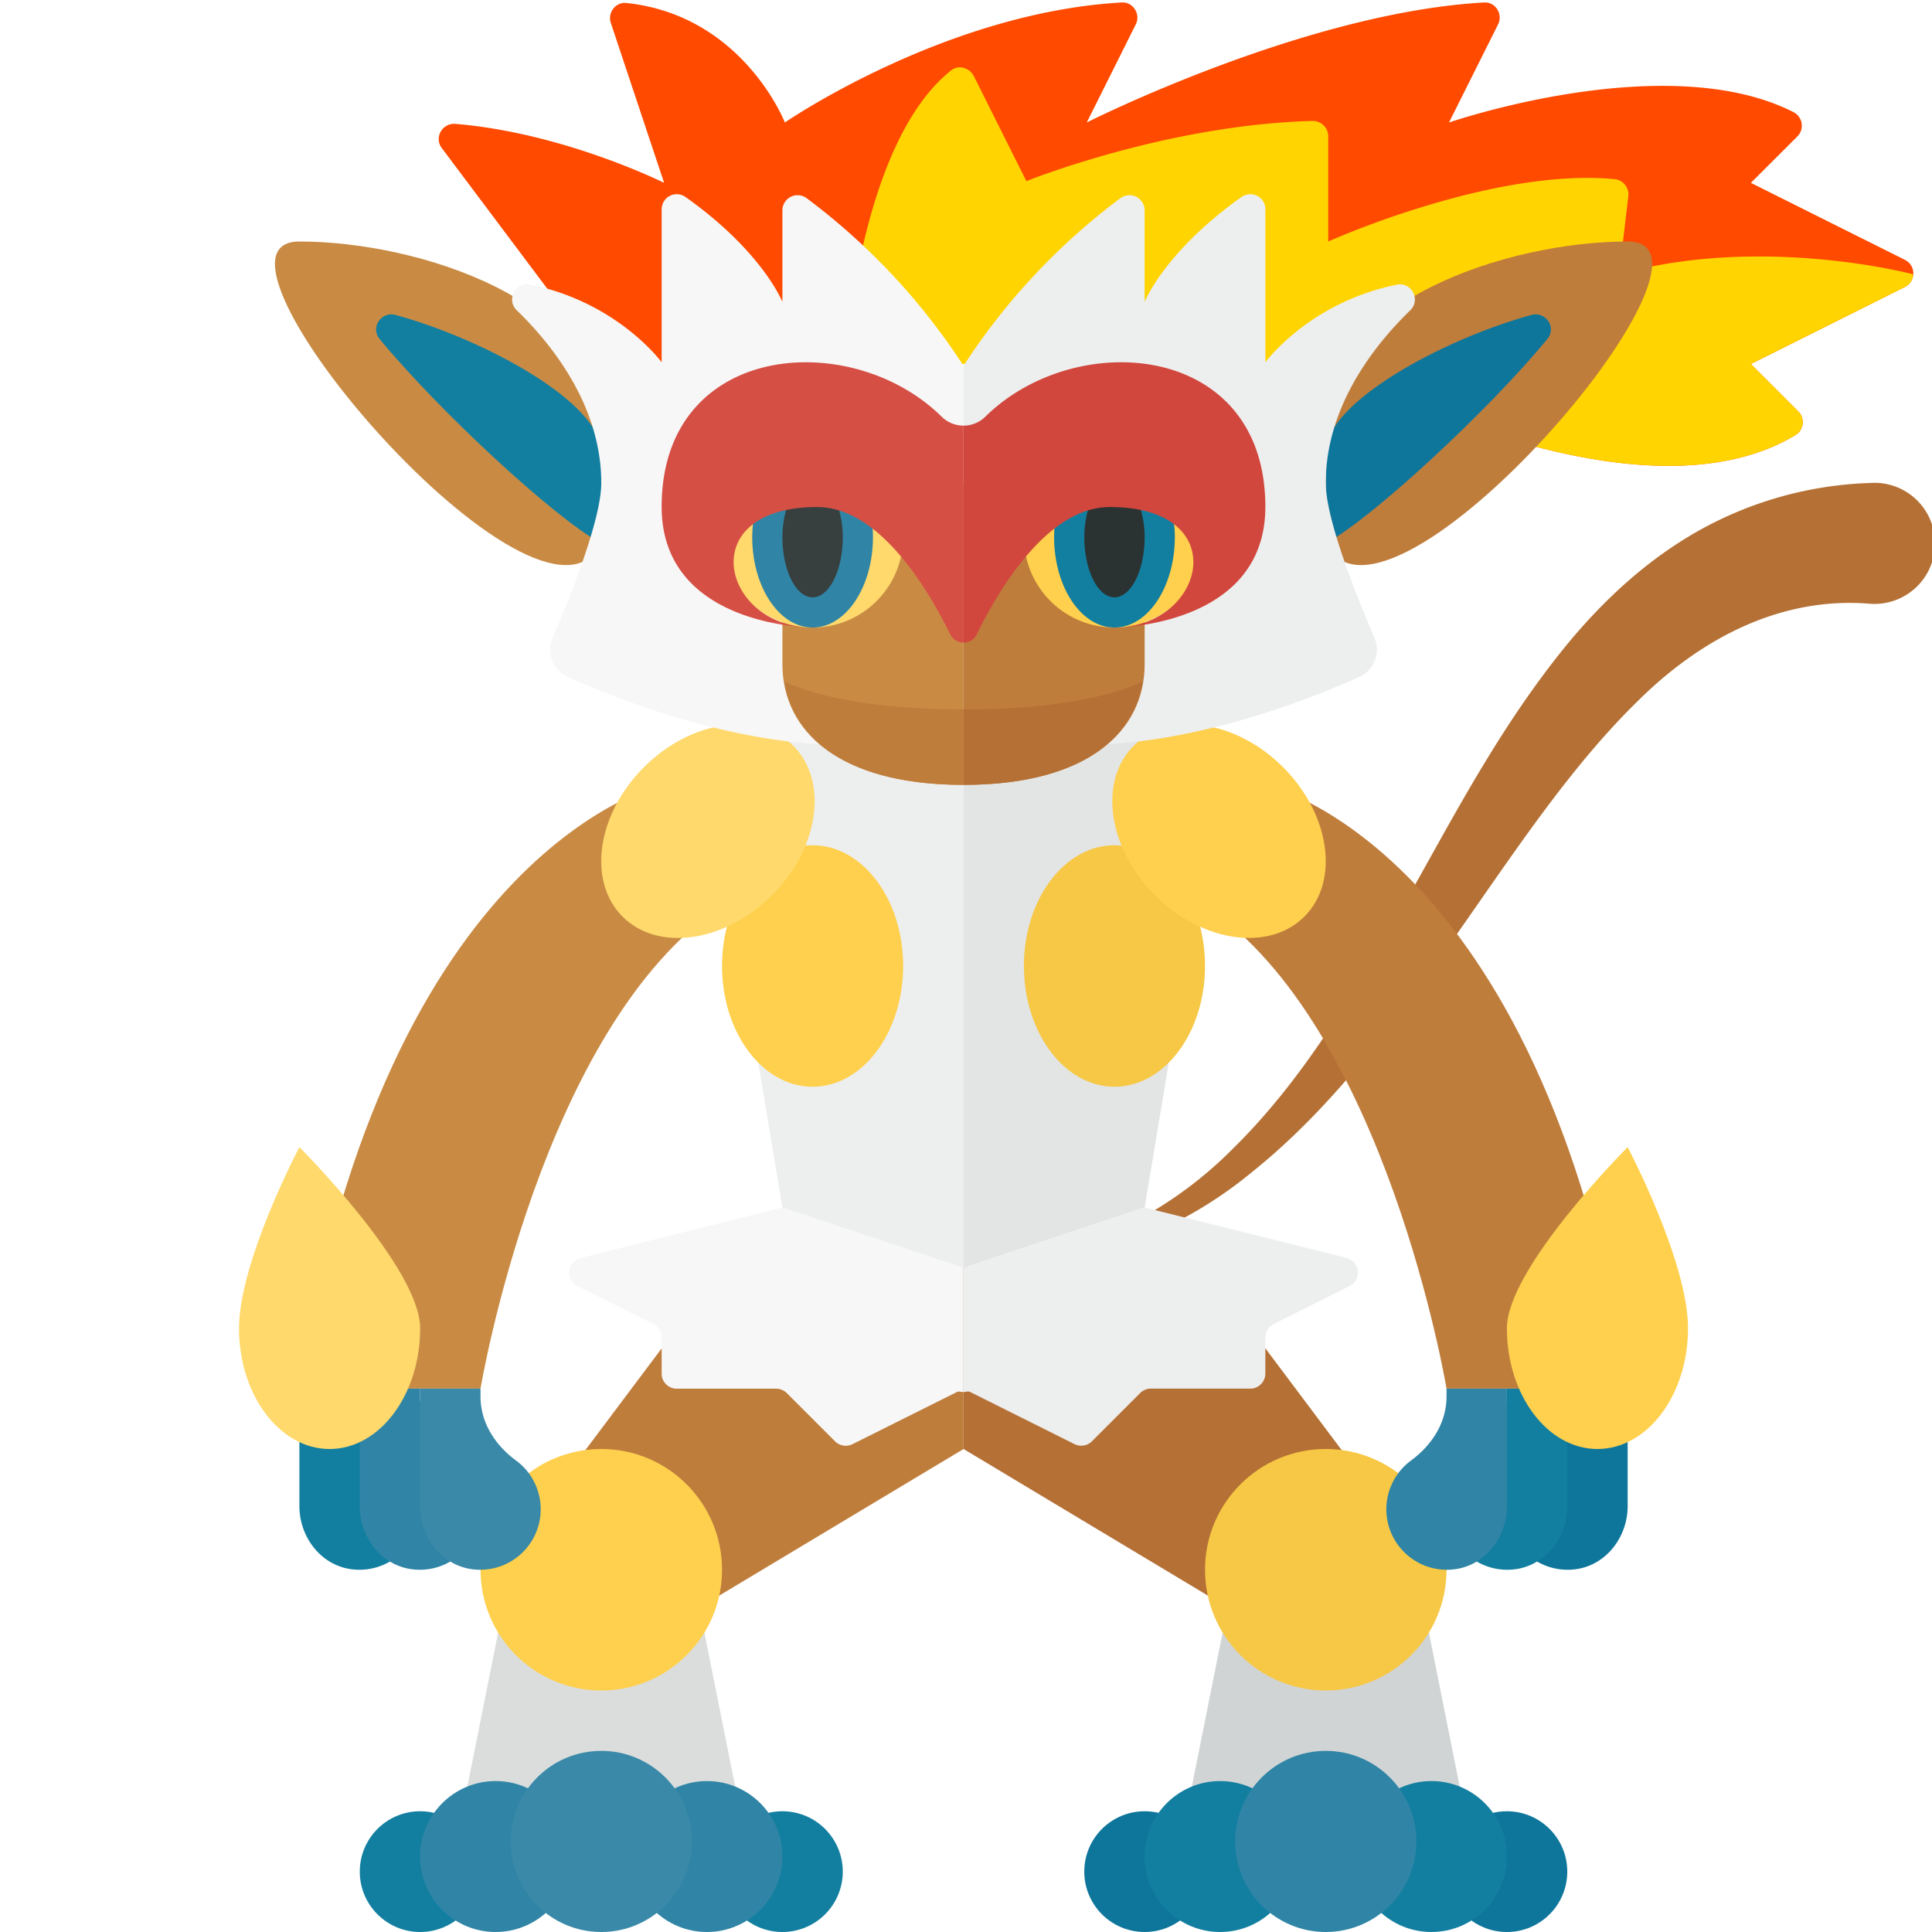<svg xmlns="http://www.w3.org/2000/svg" width="32" height="32"><path fill="#FF4A00" d="M10 6.029L7.317 2.452c-.131-.175.01-.418.228-.4 1.803.15 3.455.977 3.455.977l-.883-2.65c-.056-.167.079-.349.255-.33C12.308.253 13 2.029 13 2.029S15.645.206 18.58.041c.188-.011.317.195.232.363L18 2.029S21.609.205 24.584.041c.188-.01.313.195.229.363L24 2.029s3.603-1.243 5.707-.171a.252.252 0 01.063.402l-.77.769 2.553 1.276a.25.25 0 010 .447L29 6.029l.785.785a.25.25 0 01-.046.392C27.026 8.839 22 6.029 22 6.029H10z"/><path fill="#FFD400" d="M29.739 7.206a.25.25 0 00.046-.392L29 6.029l2.553-1.276a.243.243 0 00.134-.21s-2.497-.664-4.87 0l.153-1.291a.254.254 0 00-.219-.284C24.727 2.771 22 4 22 4V2.258a.256.256 0 00-.259-.255C19.312 2.067 17 3 17 3l-.87-1.739c-.069-.137-.251-.193-.372-.098C14.217 2.378 14 6 14 6l.064.029H22s5.026 2.81 7.739 1.177z"/><path fill="#B57135" d="M15.959 21a6.682 6.682 0 004.443-1.956c1.176-1.149 2.019-2.589 2.841-4.044.828-1.457 1.602-2.984 2.756-4.379.579-.691 1.275-1.345 2.129-1.827A6.211 6.211 0 0130.958 8l.044-.002a1.003 1.003 0 11-.044 2.001c-1.412-.113-2.742.523-3.856 1.637-1.12 1.101-2.042 2.514-3.014 3.896-.973 1.381-1.998 2.799-3.358 3.887-1.341 1.109-3.086 1.683-4.771 1.581z"/><path fill="#D1D4D4" d="M24.459 31h-5l1-5h3z"/><circle fill="#0F769B" cx="18.959" cy="31" r="1"/><circle fill="#0F769B" cx="24.959" cy="31" r="1"/><circle fill="#137FA0" cx="20.209" cy="30.75" r="1.25"/><circle fill="#137FA0" cx="23.709" cy="30.75" r="1.25"/><path fill="#BF7D3C" d="M15.959 21h-4l-3 4 2 2 5-3z"/><path fill="#B57135" d="M15.959 21v3l5 3 2-2-3-4z"/><path fill="#BF7D3C" d="M21.959 9V7c0-2 3-3 5-3s-4 7-5 5z"/><path fill="#0F769B" d="M21.959 7.483c0-.8 1.89-1.849 3.407-2.267.236-.065.421.208.265.397-.966 1.175-2.9 2.972-3.672 3.387V7.483z"/><path fill="#EDEEEE" d="M15.959 12h-3l-1 2 1 6 3 1z"/><path fill="#E3E5E5" d="M15.959 12v9l3-1 1-6-1-2z"/><path fill="#C98B44" d="M9.959 9V7c0-2-3-3-5-3s4 7 5 5z"/><path fill="#137FA0" d="M9.959 7.483c0-.8-1.89-1.849-3.407-2.267-.236-.065-.421.208-.266.397.966 1.175 2.9 2.972 3.673 3.387V7.483z"/><path fill="#C98B44" d="M10.959 13s-4.557 1-6 10h3s1-6 4-8l-1-2z"/><path fill="#DADDDC" d="M12.459 31h-5l1-5h3z"/><circle fill="#3085A6" cx="21.959" cy="30.5" r="1.5"/><circle fill="#FFD04D" cx="9.959" cy="26" r="2"/><circle fill="#F7C845" cx="21.959" cy="26" r="2"/><ellipse fill="#FFD04D" cx="13.459" cy="16" rx="1.5" ry="2"/><ellipse fill="#F7C845" cx="18.459" cy="16" rx="1.5" ry="2"/><ellipse transform="rotate(-45.001 11.726 13.768)" fill="#FFD96C" cx="11.726" cy="13.768" rx="2" ry="1.5"/><path fill="#137FA0" d="M5.959 23.131V23h-1v1.947c0 .498.34.96.832 1.04a1.002 1.002 0 00.759-1.794c-.349-.256-.591-.629-.591-1.062z"/><path fill="#3085A6" d="M6.959 23.131V23h-1v1.947c0 .498.34.96.832 1.04a1.002 1.002 0 00.759-1.794c-.349-.256-.591-.629-.591-1.062z"/><path fill="#3A89A8" d="M7.959 23.131V23h-1v1.947c0 .498.34.96.832 1.04a1.002 1.002 0 00.759-1.794c-.349-.256-.591-.629-.591-1.062z"/><path fill="#FFD96C" d="M6.959 22c0 1.105-.672 2-1.5 2s-1.5-.895-1.5-2 1-3 1-3 2 2 2 3z"/><path fill="#BF7D3C" d="M20.959 13s4.557 1 6 10h-3s-1-6-4-8l1-2z"/><path fill="#0F769B" d="M25.959 23.131V23h1v1.947c0 .498-.34.96-.832 1.04a1.002 1.002 0 01-.759-1.794c.349-.256.591-.629.591-1.062z"/><path fill="#137FA0" d="M24.959 23.131V23h1v1.947c0 .498-.34.96-.832 1.04a1.002 1.002 0 01-.759-1.794c.349-.256.591-.629.591-1.062z"/><path fill="#3085A6" d="M23.959 23.131V23h1v1.947c0 .498-.34.96-.832 1.04a1.002 1.002 0 01-.759-1.794c.349-.256.591-.629.591-1.062z"/><path fill="#FFD04D" d="M24.959 22c0 1.105.672 2 1.5 2s1.5-.895 1.5-2-1-3-1-3-2 2-2 3z"/><ellipse transform="rotate(-45.001 20.19 13.768)" fill="#FFD04D" cx="20.191" cy="13.768" rx="1.5" ry="2"/><path fill="#F7F7F7" d="M15.959 6.059a10.77 10.77 0 00-2.599-2.777.252.252 0 00-.401.201V5s-.328-.833-1.606-1.738a.25.25 0 00-.394.205V6s-.725-.992-2.176-1.286c-.245-.05-.403.251-.224.425.589.571 1.4 1.588 1.4 2.861 0 .605-.514 1.885-.805 2.561a.498.498 0 00.252.652c1.142.514 4.239 1.712 6.553.787V6.059z"/><path fill="#EDEEEE" d="M23.135 4.715C21.684 5.009 20.959 6 20.959 6V3.467a.25.25 0 00-.394-.205C19.287 4.167 18.959 5 18.959 5V3.483a.252.252 0 00-.401-.201 10.77 10.77 0 00-2.599 2.777V12c2.314.926 5.411-.273 6.553-.787a.498.498 0 00.252-.652c-.291-.676-.805-1.956-.805-2.561 0-1.273.81-2.289 1.399-2.86.179-.174.021-.475-.223-.425z"/><path fill="#C98B44" d="M15.959 8h-3v3c0 1.105.929 2 3 2V8z"/><path fill="#BF7D3C" d="M15.959 13c2.071 0 3-.895 3-2V8h-3v5z"/><path fill="#FFD04D" d="M19.959 8.894a1.5 1.5 0 01-3 0c0-.5.672-.5 1.5-.5s1.5 0 1.5.5z"/><path fill="#137FA0" d="M19.459 8.894c0-.16-.021-.311-.052-.456-.259-.042-.586-.044-.948-.044s-.689.003-.948.044a2.166 2.166 0 00-.052.456c0 .828.448 1.5 1 1.5s1-.672 1-1.5z"/><path fill="#2B3332" d="M18.034 8.398a1.722 1.722 0 00-.075.496c0 .552.224 1 .5 1s.5-.448.5-1c0-.184-.032-.348-.075-.496a19.217 19.217 0 00-.85 0z"/><path fill="#FFD96C" d="M14.959 8.894a1.5 1.5 0 01-3 0c0-.5.672-.5 1.5-.5s1.5 0 1.5.5z"/><path fill="#3085A6" d="M14.459 8.894c0-.16-.021-.311-.052-.456-.259-.042-.586-.044-.948-.044s-.689.003-.948.044a2.166 2.166 0 00-.052.456c0 .828.448 1.5 1 1.5s1-.672 1-1.5z"/><path fill="#373F3F" d="M13.034 8.398a1.722 1.722 0 00-.075.496c0 .552.224 1 .5 1s.5-.448.5-1c0-.184-.032-.348-.075-.496a19.217 19.217 0 00-.85 0z"/><path fill="#BF7D3C" d="M15.959 11.75c-2.152 0-2.969-.466-2.969-.466.15.969 1.08 1.716 2.969 1.716v-1.25z"/><path fill="#B57135" d="M18.928 11.284s-.817.466-2.969.466V13c1.888 0 2.818-.747 2.969-1.716z"/><path fill="#D64F45" d="M15.959 7.05a.517.517 0 01-.365-.151c-1.502-1.48-4.635-1.232-4.635 1.495 0 2 2.5 2 2.5 2-1.5 0-2-1.993.075-1.996 1.026 0 1.832 1.351 2.203 2.106.046.093.134.14.222.14V7.05z"/><path fill="#D1473D" d="M16.18 10.504c.37-.755 1.176-2.106 2.203-2.106 2.075.003 1.575 1.996.075 1.996 0 0 2.5 0 2.5-2 0-2.727-3.132-2.975-4.635-1.495a.515.515 0 01-.364.151v3.593a.242.242 0 00.221-.139z"/><path fill="#F7F7F7" d="M15.959 21l-3-1-3.344.836a.25.25 0 00-.051.466l1.257.629a.25.25 0 01.138.224v.596c0 .138.112.25.25.25h1.646a.25.25 0 01.177.073l.799.799a.25.25 0 00.289.047l1.727-.863c.035-.018.073 0 .112 0V21z"/><path fill="#EDEEEE" d="M16.07 23.056l1.727.863a.251.251 0 00.289-.047l.799-.799a.25.25 0 01.177-.073h1.646a.25.25 0 00.25-.25v-.596c0-.095.054-.181.138-.224l1.257-.629a.25.25 0 00-.051-.466L18.959 20l-3 1v2.056c.038 0 .076-.018.111 0z"/><circle fill="#137FA0" cx="6.959" cy="31" r="1"/><circle fill="#137FA0" cx="12.959" cy="31" r="1"/><circle fill="#3085A6" cx="8.209" cy="30.75" r="1.25"/><circle fill="#3085A6" cx="11.709" cy="30.75" r="1.25"/><circle fill="#3A89A8" cx="9.959" cy="30.5" r="1.5"/></svg>